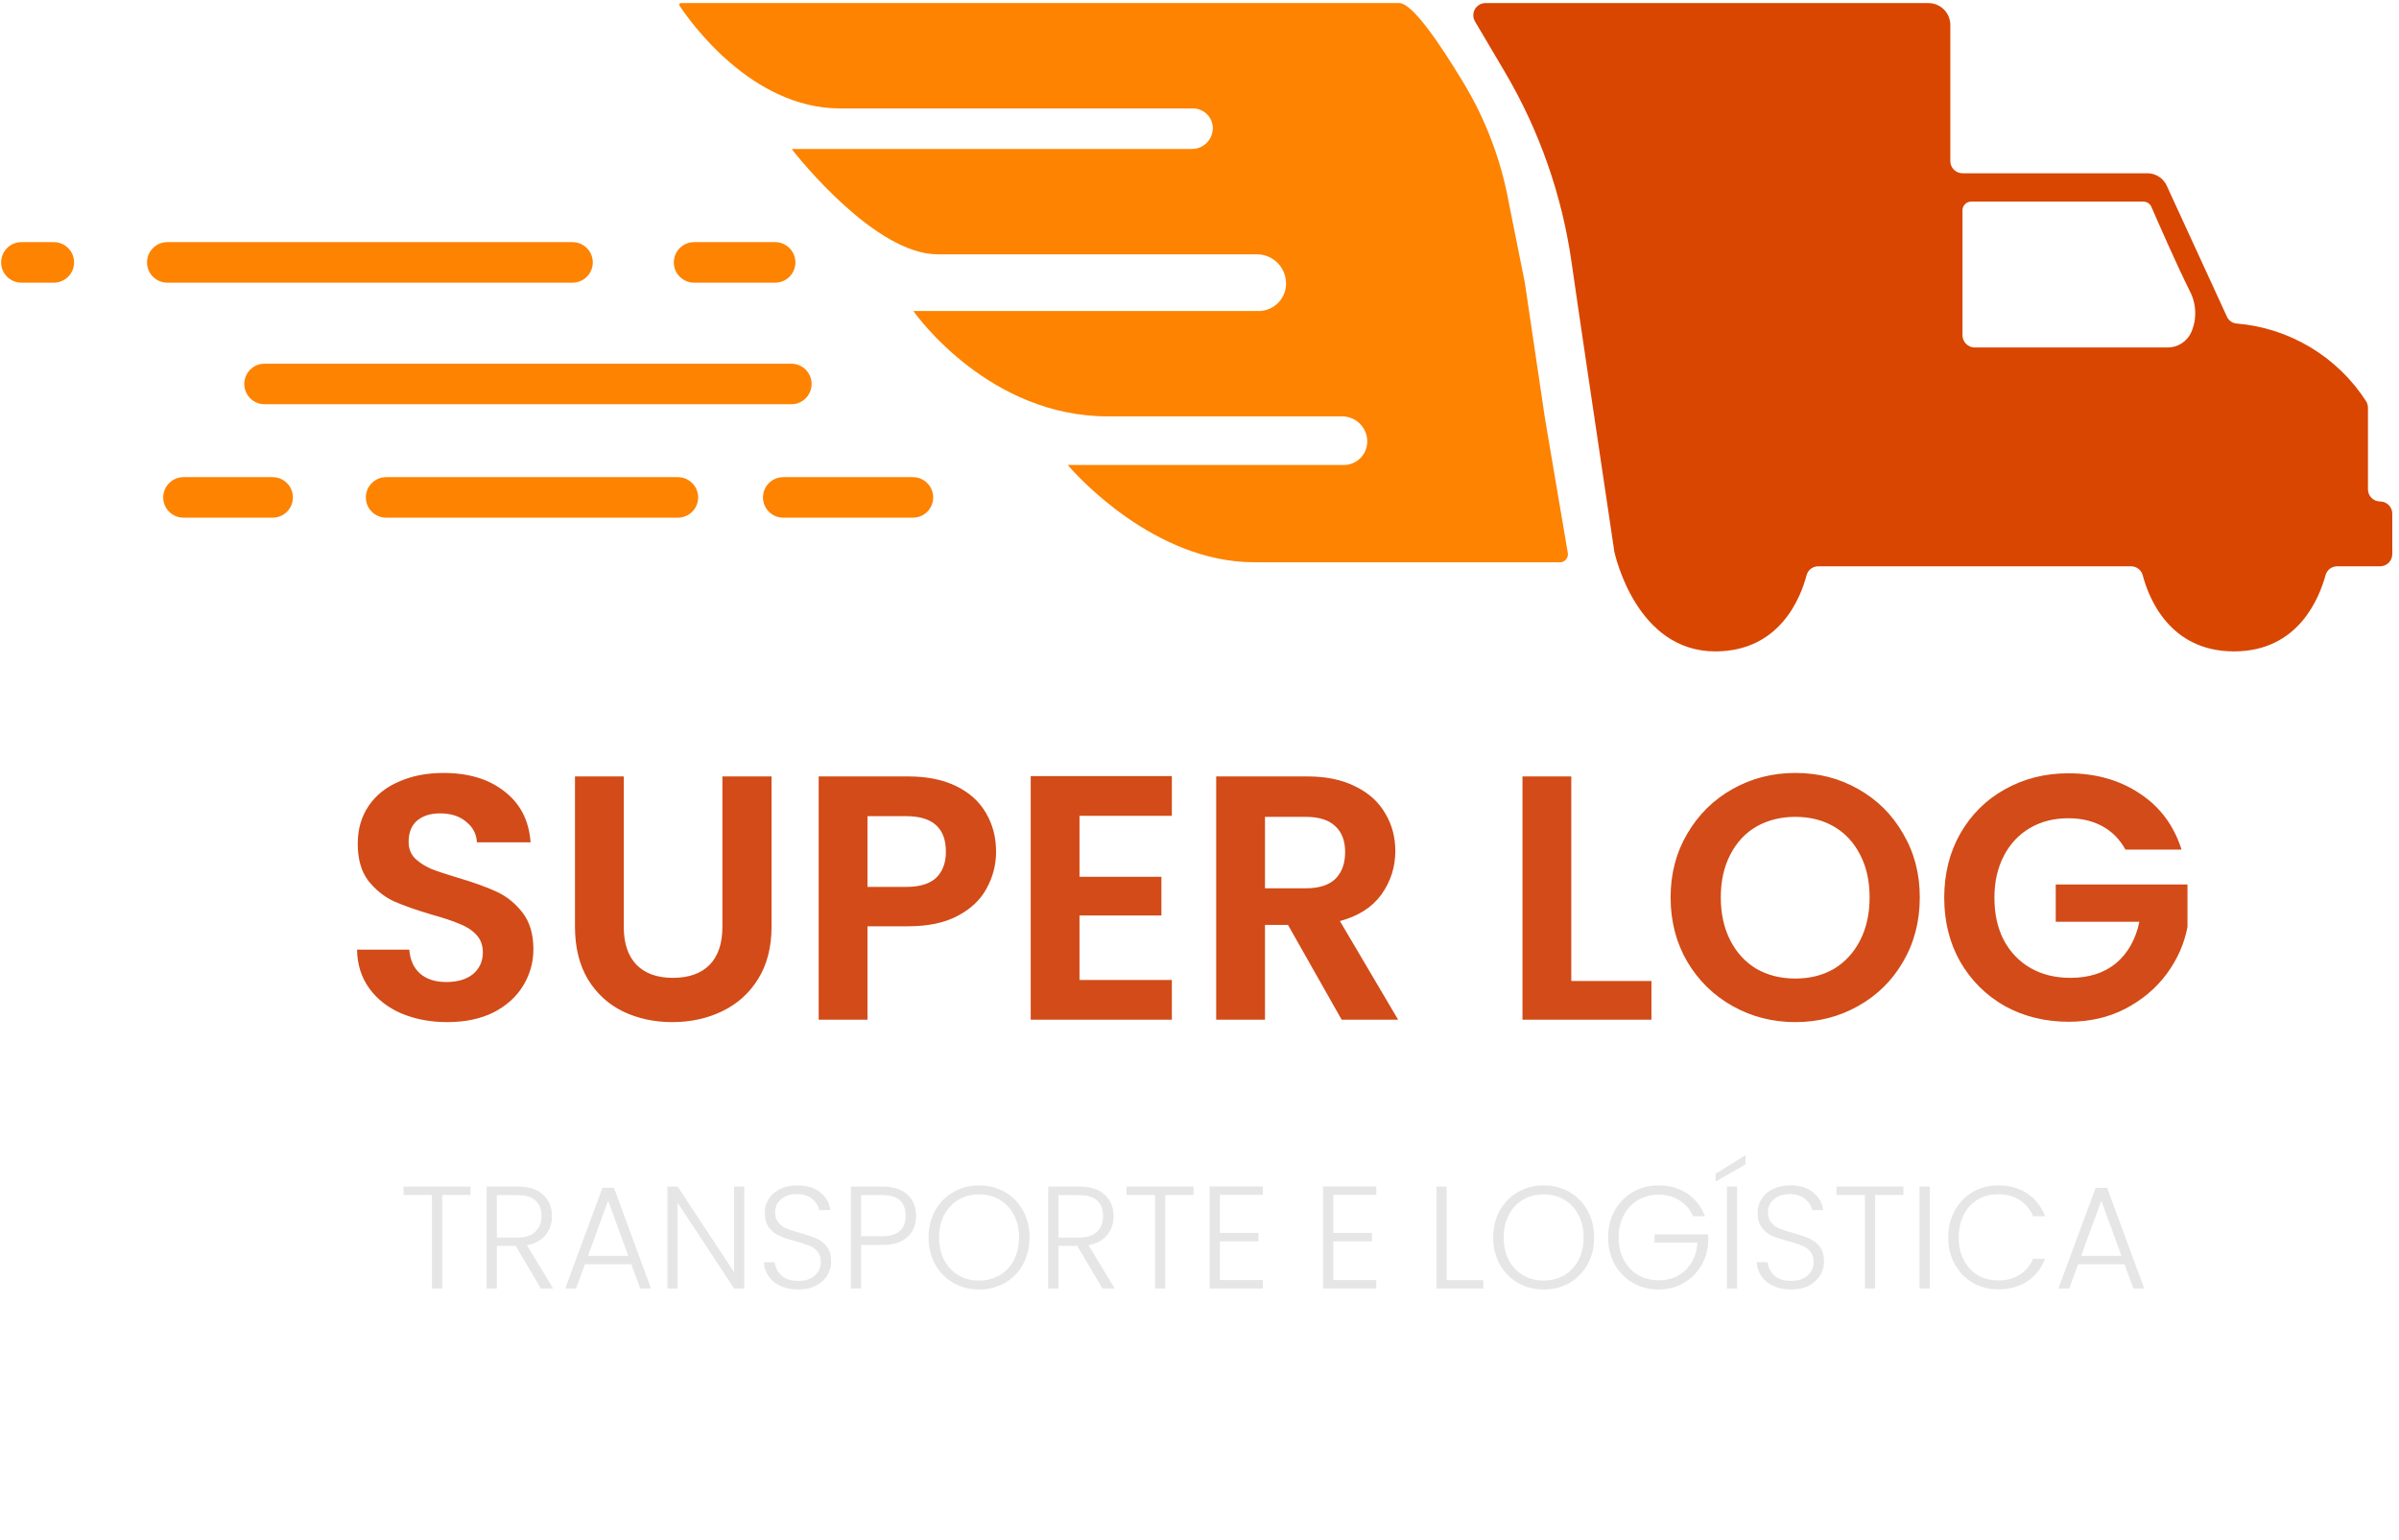 <svg width="296" height="190" viewBox="0 0 296 190" fill="none" xmlns="http://www.w3.org/2000/svg">
<path d="M55.19 126.125C53.097 126.125 51.205 125.767 49.514 125.05C47.851 124.333 46.533 123.301 45.558 121.954C44.583 120.607 44.082 119.016 44.053 117.181H50.503C50.589 118.414 51.019 119.388 51.793 120.105C52.596 120.822 53.685 121.18 55.061 121.18C56.466 121.18 57.569 120.85 58.372 120.191C59.175 119.503 59.576 118.614 59.576 117.525C59.576 116.636 59.304 115.905 58.759 115.332C58.214 114.759 57.526 114.314 56.695 113.999C55.892 113.655 54.774 113.282 53.341 112.881C51.392 112.308 49.801 111.749 48.568 111.204C47.364 110.631 46.318 109.785 45.429 108.667C44.569 107.52 44.139 106.001 44.139 104.109C44.139 102.332 44.583 100.784 45.472 99.465C46.361 98.146 47.608 97.143 49.213 96.455C50.818 95.738 52.653 95.38 54.717 95.38C57.813 95.38 60.321 96.14 62.242 97.659C64.191 99.15 65.266 101.242 65.467 103.937H58.845C58.788 102.905 58.343 102.059 57.512 101.4C56.709 100.712 55.634 100.368 54.287 100.368C53.112 100.368 52.166 100.669 51.449 101.271C50.761 101.873 50.417 102.747 50.417 103.894C50.417 104.697 50.675 105.37 51.191 105.915C51.736 106.431 52.395 106.861 53.169 107.205C53.972 107.52 55.09 107.893 56.523 108.323C58.472 108.896 60.063 109.47 61.296 110.043C62.529 110.616 63.589 111.476 64.478 112.623C65.367 113.77 65.811 115.275 65.811 117.138C65.811 118.743 65.395 120.234 64.564 121.61C63.733 122.986 62.514 124.09 60.909 124.921C59.304 125.724 57.397 126.125 55.19 126.125ZM76.964 95.81V114.386C76.964 116.421 77.495 117.984 78.555 119.073C79.616 120.134 81.106 120.664 83.027 120.664C84.977 120.664 86.481 120.134 87.542 119.073C88.603 117.984 89.133 116.421 89.133 114.386V95.81H95.196V114.343C95.196 116.894 94.637 119.059 93.519 120.836C92.43 122.585 90.954 123.903 89.09 124.792C87.255 125.681 85.206 126.125 82.941 126.125C80.705 126.125 78.67 125.681 76.835 124.792C75.029 123.903 73.596 122.585 72.535 120.836C71.475 119.059 70.944 116.894 70.944 114.343V95.81H76.964ZM122.9 105.098C122.9 106.703 122.513 108.208 121.739 109.613C120.993 111.018 119.804 112.15 118.17 113.01C116.564 113.87 114.529 114.3 112.064 114.3H107.033V125.824H101.013V95.81H112.064C114.386 95.81 116.364 96.211 117.998 97.014C119.632 97.817 120.85 98.92 121.653 100.325C122.484 101.73 122.9 103.321 122.9 105.098ZM111.806 109.441C113.468 109.441 114.701 109.068 115.504 108.323C116.306 107.549 116.708 106.474 116.708 105.098C116.708 102.174 115.074 100.712 111.806 100.712H107.033V109.441H111.806ZM133.194 100.669V108.194H143.299V112.967H133.194V120.922H144.589V125.824H127.174V95.767H144.589V100.669H133.194ZM165.539 125.824L158.917 114.128H156.079V125.824H150.059V95.81H161.325C163.647 95.81 165.625 96.226 167.259 97.057C168.893 97.86 170.112 98.963 170.914 100.368C171.746 101.744 172.161 103.292 172.161 105.012C172.161 106.99 171.588 108.782 170.441 110.387C169.295 111.964 167.589 113.053 165.324 113.655L172.505 125.824H165.539ZM156.079 109.613H161.11C162.744 109.613 163.963 109.226 164.765 108.452C165.568 107.649 165.969 106.546 165.969 105.141C165.969 103.765 165.568 102.704 164.765 101.959C163.963 101.185 162.744 100.798 161.11 100.798H156.079V109.613ZM193.872 121.051H203.762V125.824H187.852V95.81H193.872V121.051ZM221.521 126.125C218.711 126.125 216.131 125.466 213.781 124.147C211.43 122.828 209.567 121.008 208.191 118.686C206.815 116.335 206.127 113.684 206.127 110.731C206.127 107.807 206.815 105.184 208.191 102.862C209.567 100.511 211.43 98.677 213.781 97.358C216.131 96.039 218.711 95.38 221.521 95.38C224.359 95.38 226.939 96.039 229.261 97.358C231.611 98.677 233.46 100.511 234.808 102.862C236.184 105.184 236.872 107.807 236.872 110.731C236.872 113.684 236.184 116.335 234.808 118.686C233.46 121.008 231.611 122.828 229.261 124.147C226.91 125.466 224.33 126.125 221.521 126.125ZM221.521 120.75C223.327 120.75 224.918 120.349 226.294 119.546C227.67 118.715 228.745 117.539 229.519 116.02C230.293 114.501 230.68 112.738 230.68 110.731C230.68 108.724 230.293 106.976 229.519 105.485C228.745 103.966 227.67 102.805 226.294 102.002C224.918 101.199 223.327 100.798 221.521 100.798C219.715 100.798 218.109 101.199 216.705 102.002C215.329 102.805 214.254 103.966 213.48 105.485C212.706 106.976 212.319 108.724 212.319 110.731C212.319 112.738 212.706 114.501 213.48 116.02C214.254 117.539 215.329 118.715 216.705 119.546C218.109 120.349 219.715 120.75 221.521 120.75ZM262.248 104.84C261.56 103.579 260.614 102.618 259.41 101.959C258.206 101.3 256.802 100.97 255.196 100.97C253.419 100.97 251.842 101.371 250.466 102.174C249.09 102.977 248.015 104.123 247.241 105.614C246.467 107.105 246.08 108.825 246.08 110.774C246.08 112.781 246.467 114.529 247.241 116.02C248.044 117.511 249.148 118.657 250.552 119.46C251.957 120.263 253.591 120.664 255.454 120.664C257.748 120.664 259.625 120.062 261.087 118.858C262.549 117.625 263.51 115.92 263.968 113.741H253.648V109.14H269.902V114.386C269.501 116.479 268.641 118.414 267.322 120.191C266.004 121.968 264.298 123.402 262.205 124.491C260.141 125.552 257.819 126.082 255.239 126.082C252.344 126.082 249.721 125.437 247.37 124.147C245.048 122.828 243.214 121.008 241.866 118.686C240.548 116.364 239.888 113.727 239.888 110.774C239.888 107.821 240.548 105.184 241.866 102.862C243.214 100.511 245.048 98.691 247.37 97.401C249.721 96.082 252.33 95.423 255.196 95.423C258.579 95.423 261.517 96.254 264.011 97.917C266.505 99.551 268.225 101.859 269.171 104.84H262.248Z" fill="#D24B18"/>
<path d="M58.052 146.412V147.456H54.56V158.994H53.3V147.456H49.79V146.412H58.052ZM66.738 158.994L63.624 153.738H61.302V158.994H60.042V146.412H63.822C65.226 146.412 66.288 146.748 67.008 147.42C67.74 148.092 68.106 148.974 68.106 150.066C68.106 150.978 67.842 151.758 67.314 152.406C66.798 153.042 66.03 153.456 65.01 153.648L68.25 158.994H66.738ZM61.302 152.712H63.84C64.824 152.712 65.562 152.472 66.054 151.992C66.558 151.512 66.81 150.87 66.81 150.066C66.81 149.238 66.57 148.602 66.09 148.158C65.61 147.702 64.854 147.474 63.822 147.474H61.302V152.712ZM77.896 156.006H72.172L71.074 158.994H69.742L74.332 146.574H75.754L80.326 158.994H78.994L77.896 156.006ZM77.518 154.962L75.034 148.158L72.55 154.962H77.518ZM91.834 158.994H90.574L83.608 148.41V158.994H82.348V146.412H83.608L90.574 156.978V146.412H91.834V158.994ZM98.504 159.12C97.676 159.12 96.944 158.976 96.308 158.688C95.684 158.4 95.192 157.998 94.832 157.482C94.472 156.966 94.28 156.39 94.256 155.754H95.588C95.648 156.366 95.918 156.906 96.398 157.374C96.878 157.83 97.58 158.058 98.504 158.058C99.356 158.058 100.028 157.842 100.52 157.41C101.024 156.966 101.276 156.408 101.276 155.736C101.276 155.196 101.138 154.764 100.862 154.44C100.586 154.104 100.244 153.858 99.836 153.702C99.428 153.534 98.864 153.354 98.144 153.162C97.304 152.934 96.638 152.712 96.146 152.496C95.654 152.28 95.234 151.944 94.886 151.488C94.538 151.032 94.364 150.414 94.364 149.634C94.364 148.986 94.532 148.41 94.868 147.906C95.204 147.39 95.678 146.988 96.29 146.7C96.902 146.412 97.604 146.268 98.396 146.268C99.56 146.268 100.496 146.556 101.204 147.132C101.924 147.696 102.338 148.428 102.446 149.328H101.078C100.994 148.812 100.712 148.356 100.232 147.96C99.752 147.552 99.104 147.348 98.288 147.348C97.532 147.348 96.902 147.552 96.398 147.96C95.894 148.356 95.642 148.902 95.642 149.598C95.642 150.126 95.78 150.552 96.056 150.876C96.332 151.2 96.674 151.446 97.082 151.614C97.502 151.782 98.066 151.962 98.774 152.154C99.59 152.382 100.25 152.61 100.754 152.838C101.258 153.054 101.684 153.39 102.032 153.846C102.38 154.302 102.554 154.914 102.554 155.682C102.554 156.27 102.398 156.828 102.086 157.356C101.774 157.884 101.312 158.31 100.7 158.634C100.088 158.958 99.356 159.12 98.504 159.12ZM113.035 150.03C113.035 151.11 112.681 151.98 111.973 152.64C111.265 153.3 110.203 153.63 108.787 153.63H106.249V158.994H104.989V146.412H108.787C110.191 146.412 111.247 146.742 111.955 147.402C112.675 148.062 113.035 148.938 113.035 150.03ZM108.787 152.55C110.755 152.55 111.739 151.71 111.739 150.03C111.739 149.19 111.505 148.554 111.037 148.122C110.569 147.69 109.819 147.474 108.787 147.474H106.249V152.55H108.787ZM120.801 159.12C119.637 159.12 118.581 158.85 117.633 158.31C116.685 157.758 115.935 156.996 115.383 156.024C114.843 155.04 114.573 153.93 114.573 152.694C114.573 151.458 114.843 150.354 115.383 149.382C115.935 148.398 116.685 147.636 117.633 147.096C118.581 146.544 119.637 146.268 120.801 146.268C121.977 146.268 123.039 146.544 123.987 147.096C124.935 147.636 125.679 148.398 126.219 149.382C126.759 150.354 127.029 151.458 127.029 152.694C127.029 153.93 126.759 155.04 126.219 156.024C125.679 156.996 124.935 157.758 123.987 158.31C123.039 158.85 121.977 159.12 120.801 159.12ZM120.801 158.022C121.737 158.022 122.577 157.806 123.321 157.374C124.065 156.942 124.653 156.324 125.085 155.52C125.517 154.704 125.733 153.762 125.733 152.694C125.733 151.626 125.517 150.69 125.085 149.886C124.653 149.082 124.065 148.464 123.321 148.032C122.577 147.6 121.737 147.384 120.801 147.384C119.865 147.384 119.025 147.6 118.281 148.032C117.537 148.464 116.949 149.082 116.517 149.886C116.085 150.69 115.869 151.626 115.869 152.694C115.869 153.762 116.085 154.704 116.517 155.52C116.949 156.324 117.537 156.942 118.281 157.374C119.025 157.806 119.865 158.022 120.801 158.022ZM136.031 158.994L132.917 153.738H130.595V158.994H129.335V146.412H133.115C134.519 146.412 135.581 146.748 136.301 147.42C137.033 148.092 137.399 148.974 137.399 150.066C137.399 150.978 137.135 151.758 136.607 152.406C136.091 153.042 135.323 153.456 134.303 153.648L137.543 158.994H136.031ZM130.595 152.712H133.133C134.117 152.712 134.855 152.472 135.347 151.992C135.851 151.512 136.103 150.87 136.103 150.066C136.103 149.238 135.863 148.602 135.383 148.158C134.903 147.702 134.147 147.474 133.115 147.474H130.595V152.712ZM147.261 146.412V147.456H143.769V158.994H142.509V147.456H138.999V146.412H147.261ZM150.511 147.438V152.136H155.281V153.18H150.511V157.95H155.821V158.994H149.251V146.394H155.821V147.438H150.511ZM164.503 147.438V152.136H169.273V153.18H164.503V157.95H169.813V158.994H163.243V146.394H169.813V147.438H164.503ZM178.495 157.968H183.013V158.994H177.235V146.412H178.495V157.968ZM190.463 159.12C189.299 159.12 188.243 158.85 187.295 158.31C186.347 157.758 185.597 156.996 185.045 156.024C184.505 155.04 184.235 153.93 184.235 152.694C184.235 151.458 184.505 150.354 185.045 149.382C185.597 148.398 186.347 147.636 187.295 147.096C188.243 146.544 189.299 146.268 190.463 146.268C191.639 146.268 192.701 146.544 193.649 147.096C194.597 147.636 195.341 148.398 195.881 149.382C196.421 150.354 196.691 151.458 196.691 152.694C196.691 153.93 196.421 155.04 195.881 156.024C195.341 156.996 194.597 157.758 193.649 158.31C192.701 158.85 191.639 159.12 190.463 159.12ZM190.463 158.022C191.399 158.022 192.239 157.806 192.983 157.374C193.727 156.942 194.315 156.324 194.747 155.52C195.179 154.704 195.395 153.762 195.395 152.694C195.395 151.626 195.179 150.69 194.747 149.886C194.315 149.082 193.727 148.464 192.983 148.032C192.239 147.6 191.399 147.384 190.463 147.384C189.527 147.384 188.687 147.6 187.943 148.032C187.199 148.464 186.611 149.082 186.179 149.886C185.747 150.69 185.531 151.626 185.531 152.694C185.531 153.762 185.747 154.704 186.179 155.52C186.611 156.324 187.199 156.942 187.943 157.374C188.687 157.806 189.527 158.022 190.463 158.022ZM208.897 150.084C208.537 149.256 207.985 148.608 207.241 148.14C206.509 147.66 205.645 147.42 204.649 147.42C203.713 147.42 202.873 147.636 202.129 148.068C201.385 148.5 200.797 149.118 200.365 149.922C199.933 150.714 199.717 151.638 199.717 152.694C199.717 153.75 199.933 154.68 200.365 155.484C200.797 156.288 201.385 156.906 202.129 157.338C202.873 157.77 203.713 157.986 204.649 157.986C205.525 157.986 206.311 157.8 207.007 157.428C207.715 157.044 208.279 156.504 208.699 155.808C209.131 155.1 209.377 154.278 209.437 153.342H204.145V152.316H210.769V153.234C210.709 154.338 210.409 155.34 209.869 156.24C209.329 157.128 208.603 157.83 207.691 158.346C206.791 158.862 205.777 159.12 204.649 159.12C203.485 159.12 202.429 158.85 201.481 158.31C200.533 157.758 199.783 156.996 199.231 156.024C198.691 155.04 198.421 153.93 198.421 152.694C198.421 151.458 198.691 150.354 199.231 149.382C199.783 148.398 200.533 147.636 201.481 147.096C202.429 146.544 203.485 146.268 204.649 146.268C205.993 146.268 207.169 146.604 208.177 147.276C209.185 147.948 209.917 148.884 210.373 150.084H208.897ZM214.337 146.412V158.994H213.077V146.412H214.337ZM215.363 143.676L211.673 145.818V144.846L215.363 142.542V143.676ZM221.006 159.12C220.178 159.12 219.446 158.976 218.81 158.688C218.186 158.4 217.694 157.998 217.334 157.482C216.974 156.966 216.782 156.39 216.758 155.754H218.09C218.15 156.366 218.42 156.906 218.9 157.374C219.38 157.83 220.082 158.058 221.006 158.058C221.858 158.058 222.53 157.842 223.022 157.41C223.526 156.966 223.778 156.408 223.778 155.736C223.778 155.196 223.64 154.764 223.364 154.44C223.088 154.104 222.746 153.858 222.338 153.702C221.93 153.534 221.366 153.354 220.646 153.162C219.806 152.934 219.14 152.712 218.648 152.496C218.156 152.28 217.736 151.944 217.388 151.488C217.04 151.032 216.866 150.414 216.866 149.634C216.866 148.986 217.034 148.41 217.37 147.906C217.706 147.39 218.18 146.988 218.792 146.7C219.404 146.412 220.106 146.268 220.898 146.268C222.062 146.268 222.998 146.556 223.706 147.132C224.426 147.696 224.84 148.428 224.948 149.328H223.58C223.496 148.812 223.214 148.356 222.734 147.96C222.254 147.552 221.606 147.348 220.79 147.348C220.034 147.348 219.404 147.552 218.9 147.96C218.396 148.356 218.144 148.902 218.144 149.598C218.144 150.126 218.282 150.552 218.558 150.876C218.834 151.2 219.176 151.446 219.584 151.614C220.004 151.782 220.568 151.962 221.276 152.154C222.092 152.382 222.752 152.61 223.256 152.838C223.76 153.054 224.186 153.39 224.534 153.846C224.882 154.302 225.056 154.914 225.056 155.682C225.056 156.27 224.9 156.828 224.588 157.356C224.276 157.884 223.814 158.31 223.202 158.634C222.59 158.958 221.858 159.12 221.006 159.12ZM234.853 146.412V147.456H231.361V158.994H230.101V147.456H226.591V146.412H234.853ZM238.102 146.412V158.994H236.842V146.412H238.102ZM240.38 152.694C240.38 151.458 240.65 150.354 241.19 149.382C241.73 148.398 242.468 147.636 243.404 147.096C244.34 146.544 245.384 146.268 246.536 146.268C247.94 146.268 249.14 146.604 250.136 147.276C251.144 147.936 251.876 148.872 252.332 150.084H250.856C250.496 149.232 249.944 148.566 249.2 148.086C248.468 147.606 247.58 147.366 246.536 147.366C245.612 147.366 244.778 147.582 244.034 148.014C243.302 148.446 242.726 149.07 242.306 149.886C241.886 150.69 241.676 151.626 241.676 152.694C241.676 153.762 241.886 154.698 242.306 155.502C242.726 156.306 243.302 156.924 244.034 157.356C244.778 157.788 245.612 158.004 246.536 158.004C247.58 158.004 248.468 157.77 249.2 157.302C249.944 156.822 250.496 156.162 250.856 155.322H252.332C251.876 156.522 251.144 157.452 250.136 158.112C249.128 158.772 247.928 159.102 246.536 159.102C245.384 159.102 244.34 158.832 243.404 158.292C242.468 157.74 241.73 156.978 241.19 156.006C240.65 155.034 240.38 153.93 240.38 152.694ZM262.132 156.006H256.408L255.31 158.994H253.978L258.568 146.574H259.99L264.562 158.994H263.23L262.132 156.006ZM261.754 154.962L259.27 148.158L256.786 154.962H261.754Z" fill="#E6E6E6"/>
<path fill-rule="evenodd" clip-rule="evenodd" d="M237.94 0.38H183.27C183.007 0.382 182.749 0.454 182.522 0.587C182.295 0.721 182.108 0.912 181.978 1.141C181.848 1.37 181.781 1.629 181.783 1.892C181.785 2.155 181.857 2.413 181.99 2.64L185.68 8.89C189.937 16.108 192.733 24.093 193.91 32.39C194.675 37.781 197.016 53.502 198.297 62.1C198.774 65.303 199.104 67.517 199.15 67.84V67.93C199.33 68.78 202.01 80.38 211.64 80.38C219.64 80.38 222.19 73.69 222.9 70.99C222.984 70.67 223.173 70.388 223.435 70.187C223.698 69.986 224.019 69.878 224.35 69.88H262.93C263.261 69.878 263.582 69.986 263.845 70.187C264.107 70.388 264.296 70.67 264.38 70.99C265.09 73.69 267.64 80.38 275.64 80.38C283.64 80.38 286.19 73.69 286.93 70.99C287.014 70.67 287.203 70.388 287.465 70.187C287.728 69.986 288.049 69.878 288.38 69.88H293.67C294.068 69.88 294.449 69.722 294.731 69.441C295.012 69.159 295.17 68.778 295.17 68.38V63.38C295.17 62.982 295.012 62.601 294.731 62.319C294.449 62.038 294.068 61.88 293.67 61.88C293.272 61.88 292.891 61.722 292.609 61.441C292.328 61.159 292.17 60.778 292.17 60.38V50.32C292.171 50.034 292.091 49.753 291.94 49.51C290.188 46.79 287.834 44.511 285.059 42.848C282.284 41.185 279.164 40.183 275.94 39.92C275.692 39.896 275.454 39.808 275.251 39.664C275.047 39.52 274.885 39.326 274.78 39.1L267.34 22.91C267.13 22.455 266.795 22.069 266.373 21.798C265.952 21.526 265.461 21.382 264.96 21.38H242.14C241.742 21.38 241.361 21.222 241.079 20.941C240.798 20.659 240.64 20.278 240.64 19.88V3.08C240.64 2.364 240.356 1.677 239.849 1.171C239.343 0.664 238.656 0.38 237.94 0.38ZM242.14 41.38V25.95C242.14 25.666 242.253 25.394 242.453 25.193C242.654 24.993 242.926 24.88 243.21 24.88H264.45C264.662 24.877 264.871 24.937 265.049 25.053C265.227 25.168 265.367 25.334 265.45 25.53C266.24 27.35 268.54 32.61 270.17 35.88C270.581 36.656 270.814 37.513 270.852 38.39C270.89 39.267 270.732 40.142 270.39 40.95C270.138 41.533 269.718 42.028 269.184 42.372C268.65 42.715 268.025 42.892 267.39 42.88H243.64C243.244 42.875 242.865 42.715 242.585 42.435C242.305 42.155 242.145 41.776 242.14 41.38Z" fill="#D84602"/>
<path d="M193.45 68.27L190.64 51.73L188.14 34.88L186.14 24.88C185.165 19.598 183.226 14.54 180.42 9.96C177.64 5.38 174.27 0.38 172.64 0.38H84.01C83.974 0.379 83.938 0.389 83.906 0.407C83.875 0.425 83.849 0.452 83.832 0.484C83.814 0.516 83.806 0.552 83.807 0.588C83.809 0.624 83.82 0.66 83.84 0.69C85.15 2.69 92.75 13.38 103.64 13.38H147.2C147.847 13.38 148.468 13.637 148.925 14.095C149.383 14.552 149.64 15.173 149.64 15.82C149.64 16.499 149.37 17.15 148.89 17.63C148.41 18.11 147.759 18.38 147.08 18.38H97.73V18.45C98.51 19.45 108.01 31.38 115.68 31.38H155.07C155.544 31.379 156.014 31.471 156.453 31.652C156.892 31.833 157.29 32.099 157.626 32.434C157.961 32.77 158.227 33.168 158.408 33.607C158.589 34.045 158.681 34.516 158.68 34.99C158.68 35.889 158.323 36.751 157.687 37.387C157.051 38.023 156.189 38.38 155.29 38.38H112.7C113.28 39.2 122.18 51.38 136.7 51.38H165.6C166.007 51.38 166.41 51.46 166.786 51.616C167.162 51.772 167.504 52 167.792 52.288C168.08 52.576 168.308 52.917 168.464 53.294C168.62 53.67 168.7 54.073 168.7 54.48C168.7 55.249 168.394 55.987 167.851 56.531C167.307 57.074 166.569 57.38 165.8 57.38H131.8V57.45C132.66 58.45 142.34 69.38 154.74 69.38H192.61C192.867 69.34 193.098 69.202 193.255 68.995C193.412 68.788 193.482 68.528 193.45 68.27Z" fill="#FD8300"/>
<path d="M97.64 44.88H32.64C31.259 44.88 30.14 45.999 30.14 47.38C30.14 48.761 31.259 49.88 32.64 49.88H97.64C99.021 49.88 100.14 48.761 100.14 47.38C100.14 45.999 99.021 44.88 97.64 44.88Z" fill="#FD8300"/>
<path d="M112.64 58.88H96.64C95.259 58.88 94.14 59.999 94.14 61.38C94.14 62.761 95.259 63.88 96.64 63.88H112.64C114.021 63.88 115.14 62.761 115.14 61.38C115.14 59.999 114.021 58.88 112.64 58.88Z" fill="#FD8300"/>
<path d="M83.64 58.88H47.64C46.259 58.88 45.14 59.999 45.14 61.38C45.14 62.761 46.259 63.88 47.64 63.88H83.64C85.021 63.88 86.14 62.761 86.14 61.38C86.14 59.999 85.021 58.88 83.64 58.88Z" fill="#FD8300"/>
<path d="M33.64 58.88H22.64C21.259 58.88 20.14 59.999 20.14 61.38C20.14 62.761 21.259 63.88 22.64 63.88H33.64C35.021 63.88 36.14 62.761 36.14 61.38C36.14 59.999 35.021 58.88 33.64 58.88Z" fill="#FD8300"/>
<path d="M70.64 29.88H20.64C19.259 29.88 18.14 30.999 18.14 32.38C18.14 33.761 19.259 34.88 20.64 34.88H70.64C72.021 34.88 73.14 33.761 73.14 32.38C73.14 30.999 72.021 29.88 70.64 29.88Z" fill="#FD8300"/>
<path d="M95.64 29.88H85.64C84.259 29.88 83.14 30.999 83.14 32.38C83.14 33.761 84.259 34.88 85.64 34.88H95.64C97.021 34.88 98.14 33.761 98.14 32.38C98.14 30.999 97.021 29.88 95.64 29.88Z" fill="#FD8300"/>
<path d="M6.64 29.88H2.64C1.259 29.88 0.14 30.999 0.14 32.38C0.14 33.761 1.259 34.88 2.64 34.88H6.64C8.021 34.88 9.14 33.761 9.14 32.38C9.14 30.999 8.021 29.88 6.64 29.88Z" fill="#FD8300"/>
</svg>
